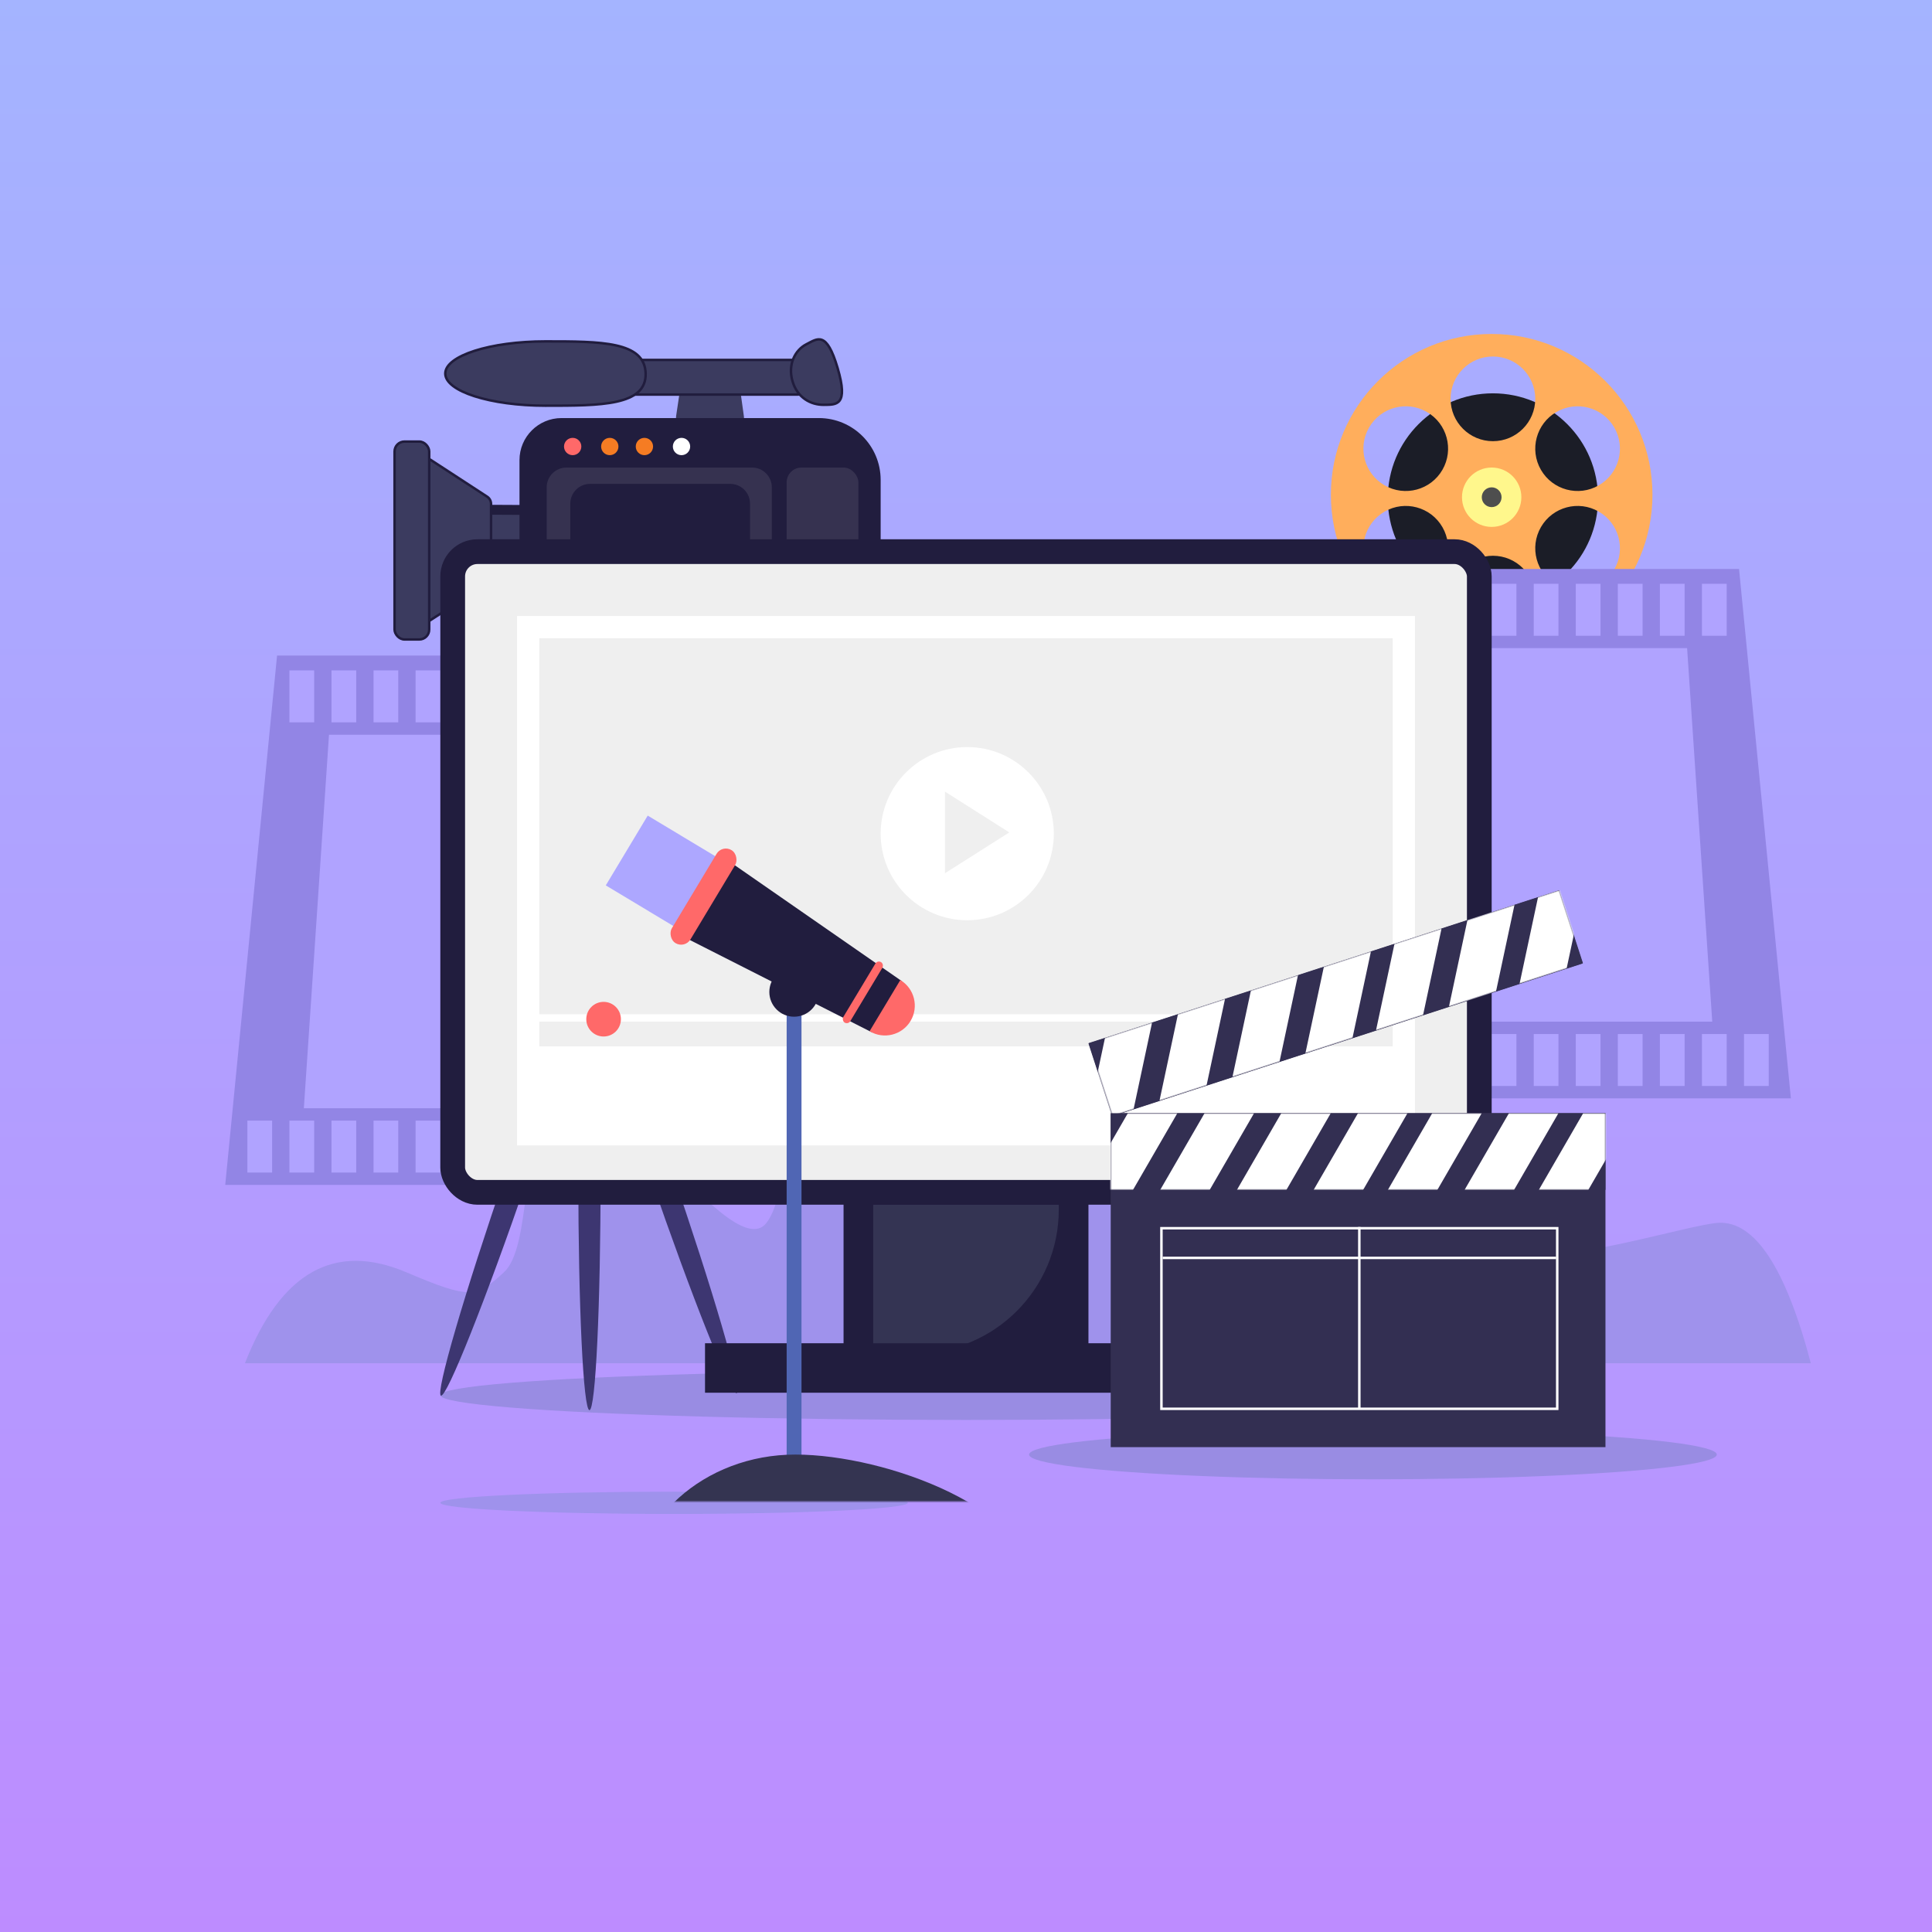 <?xml version="1.0" encoding="UTF-8"?>
<svg width="781px" height="781px" viewBox="0 0 781 781" version="1.1" xmlns="http://www.w3.org/2000/svg" xmlns:xlink="http://www.w3.org/1999/xlink">
    <rect x="0" y="0" width="781" height="781" fill="#808080" stroke="none"/>
    <!-- Generator: Sketch 50.2 (55047) - http://www.bohemiancoding.com/sketch -->
    <title>Applocation1</title>
    <desc>Created with Sketch.</desc>
    <defs>
        <linearGradient x1="50%" y1="0%" x2="50%" y2="100%" id="linearGradient-1">
            <stop stop-color="#A4B4FF" offset="0%"></stop>
            <stop stop-color="#BD8CFF" offset="100%"></stop>
        </linearGradient>
        <rect id="path-2" x="0" y="0" width="200" height="31"></rect>
        <rect id="path-4" x="0" y="0" width="200" height="31"></rect>
        <rect id="path-6" x="0" y="0" width="189" height="76"></rect>
    </defs>
    <g id="Page-1" stroke="none" stroke-width="1" fill="none" fill-rule="evenodd">
        <g id="Artboard-9">
            <g id="Applocation1">
                <rect id="Rectangle-16" fill="url(#linearGradient-1)" x="0" y="0" width="781" height="781"></rect>
                <path d="M164.272,514.318 C190.258,525.338 192.455,524.632 203.7,514.318 C214.694,504.234 210.74,463.762 222.581,435.052 C232.446,411.131 294.81,514.039 309.868,494.309 C329.808,468.185 303.766,322.43 325.961,319.104 C360.59,313.914 355.207,505.291 422.923,505.473 C442.485,505.526 467.586,373.648 510.6,346.808 C530.297,334.517 563.895,475.169 615.68,505.473 C627.721,512.519 683.214,494.848 694.753,494.309 C709.433,493.624 721.86,512.555 732.033,551.104 L712,551.104 L99,551.104 C113.458,514.257 135.215,501.995 164.272,514.318 Z" id="Rectangle-48" fill="#9F92EC"></path>
                <g id="Group-4" transform="translate(538, 135)">
                    <circle id="Oval-5" fill="#1B1D27" cx="65.5" cy="66.5" r="42.5"></circle>
                    <path d="M65,130 C29.101,130 0,100.899 0,65 C0,29.101 29.101,0 65,0 C100.899,0 130,29.101 130,65 C130,100.899 100.899,130 65,130 Z M65.503,43.347 C74.956,43.347 82.619,35.684 82.619,26.231 C82.619,16.779 74.956,9.116 65.503,9.116 C56.051,9.116 48.388,16.779 48.388,26.231 C48.388,35.684 56.051,43.347 65.503,43.347 Z M84.912,54.925 C89.638,63.111 100.106,65.916 108.293,61.19 C116.479,56.464 119.284,45.996 114.557,37.81 C109.831,29.623 99.363,26.818 91.177,31.545 C82.991,36.271 80.186,46.739 84.912,54.925 Z M84.912,78.082 C80.186,86.268 82.991,96.736 91.177,101.462 C99.363,106.188 109.831,103.384 114.557,95.197 C119.284,87.011 116.479,76.543 108.293,71.817 C100.106,67.091 89.638,69.895 84.912,78.082 Z M65.503,89.66 C56.051,89.66 48.388,97.323 48.388,106.776 C48.388,116.228 56.051,123.891 65.503,123.891 C74.956,123.891 82.619,116.228 82.619,106.776 C82.619,97.323 74.956,89.66 65.503,89.66 Z M45.088,78.082 C40.362,69.895 29.894,67.091 21.707,71.817 C13.521,76.543 10.716,87.011 15.443,95.197 C20.169,103.384 30.637,106.188 38.823,101.462 C47.009,96.736 49.814,86.268 45.088,78.082 Z M45.088,54.925 C49.814,46.739 47.009,36.271 38.823,31.545 C30.637,26.818 20.169,29.623 15.443,37.81 C10.716,45.996 13.521,56.464 21.707,61.19 C29.894,65.916 40.362,63.111 45.088,54.925 Z" id="Combined-Shape" fill="#FFAE5C"></path>
                </g>
                <rect id="Rectangle-42" fill="#211D3E" x="341" y="484" width="99" height="60"></rect>
                <path d="M353,487 L428,487 L428,489 C428,521.033 402.033,547 370,547 L353,547 L353,487 Z" id="Rectangle-42-Copy-2" fill="#343453"></path>
                <ellipse id="Oval-25-Copy" fill="#998CE3" cx="390.5" cy="564" rx="212.5" ry="10"></ellipse>
                <ellipse id="Oval-25-Copy-2" fill="#998CE3" cx="555" cy="588" rx="139" ry="10"></ellipse>
                <g id="Group-3" transform="translate(223, 230)">
                    <polygon id="Rectangle-47" fill="#9285E5" points="21 0 480 0 500.953 214 21 214"></polygon>
                    <polygon id="Rectangle-47-Copy" fill="#B0A3FF" points="0 32 459 32 469.171 183 0 183"></polygon>
                    <rect id="Rectangle-4" fill="#B0A3FF" x="380" y="6" width="10" height="21"></rect>
                    <rect id="Rectangle-4-Copy-6" fill="#B0A3FF" x="380" y="188" width="10" height="21"></rect>
                    <rect id="Rectangle-4-Copy-2" fill="#B0A3FF" x="414" y="6" width="10" height="21"></rect>
                    <rect id="Rectangle-4-Copy-7" fill="#B0A3FF" x="414" y="188" width="10" height="21"></rect>
                    <rect id="Rectangle-4-Copy-4" fill="#B0A3FF" x="448" y="6" width="10" height="21"></rect>
                    <rect id="Rectangle-4-Copy-8" fill="#B0A3FF" x="448" y="188" width="10" height="21"></rect>
                    <rect id="Rectangle-4-Copy" fill="#B0A3FF" x="397" y="6" width="10" height="21"></rect>
                    <rect id="Rectangle-4-Copy-9" fill="#B0A3FF" x="397" y="188" width="10" height="21"></rect>
                    <rect id="Rectangle-4-Copy-3" fill="#B0A3FF" x="431" y="6" width="10" height="21"></rect>
                    <rect id="Rectangle-4-Copy-10" fill="#B0A3FF" x="431" y="188" width="10" height="21"></rect>
                    <rect id="Rectangle-4-Copy-5" fill="#B0A3FF" x="465" y="6" width="10" height="21"></rect>
                    <rect id="Rectangle-4-Copy-11" fill="#B0A3FF" x="465" y="188" width="10" height="21"></rect>
                    <rect id="Rectangle-4-Copy-12" fill="#B0A3FF" x="482" y="188" width="10" height="21"></rect>
                </g>
                <ellipse id="Oval-25-Copy-3" fill="#3D3671" transform="translate(209.021, 474.817) rotate(109) translate(-209.021, -474.817) " cx="209.021" cy="474.817" rx="94.5" ry="4.5"></ellipse>
                <ellipse id="Oval-25-Copy-5" fill="#3D3671" transform="translate(267.021, 473.817) scale(-1, 1) rotate(109) translate(-267.021, -473.817) " cx="267.021" cy="473.817" rx="94.5" ry="4.5"></ellipse>
                <ellipse id="Oval-25-Copy-4" fill="#3D3671" transform="translate(238.281, 475.533) rotate(90) translate(-238.281, -475.533) " cx="238.281" cy="475.533" rx="94.5" ry="4.5"></ellipse>
                <g id="Group-5" transform="translate(159, 135)">
                    <path d="M122.095,16.009 L134.133,16.089 C137.111,16.109 139.624,18.31 140.035,21.259 L141.698,33.171 C142.156,36.453 139.867,39.484 136.585,39.942 C136.31,39.981 136.033,40 135.756,40 L120.262,40 C116.949,40 114.262,37.314 114.262,34 C114.262,33.703 114.285,33.407 114.328,33.113 L116.121,21.122 C116.563,18.169 119.109,15.989 122.095,16.009 Z" id="Rectangle-5-Copy-3" fill="#3B3B5F"></path>
                    <path d="M27.649,71.007 C25.725,70.997 24.066,72.359 23.701,74.249 L20.421,91.242 C20.373,91.492 20.349,91.746 20.349,92 C20.349,94.209 22.14,96 24.349,96 L55.675,96 C55.913,96 56.151,95.979 56.385,95.937 C58.559,95.545 60.004,93.465 59.612,91.291 L56.573,74.426 C56.231,72.528 54.584,71.145 52.657,71.135 L27.649,71.007 Z" id="Rectangle-5-Copy-5" stroke="#211D3E" stroke-width="4" fill="#3B3B5F"></path>
                    <rect id="Rectangle-5-Copy-4" stroke="#211D3E" fill="#3B3B5F" x="89.5" y="10.5" width="80" height="14" rx="6"></rect>
                    <path d="M61.498,29 C83.865,29 102.294,29 101.996,16 C101.699,3 83.865,3 61.498,3 C39.132,3 21,8.82 21,16 C21,23.18 39.132,29 61.498,29 Z" id="Oval-6" stroke="#211D3E" fill="#3B3B5F"></path>
                    <path d="M170.499,29.137 C175.523,30.533 180.114,32.264 179.998,16.406 C179.882,0.547 175.489,2.707 170.499,3.674 C165.509,4.64 161,9.374 161,16.406 C161,23.437 165.475,27.742 170.499,29.137 Z" id="Oval-6-Copy" stroke="#211D3E" fill="#3B3B5F" transform="translate(170.5, 16.5) rotate(-16) translate(-170.5, -16.5) "></path>
                    <path d="M68,34 L172,34 C185.807,34 197,45.193 197,59 L197,100 C197,113.255 186.255,124 173,124 L68,124 C58.611,124 51,116.389 51,107 L51,51 C51,41.611 58.611,34 68,34 Z" id="Rectangle-49" fill="#211D3E"></path>
                    <path d="M70,54 L145,54 C149.418,54 153,57.582 153,62 L153,112 C153,116.418 149.418,120 145,120 L70,120 C65.582,120 62,116.418 62,112 L62,62 C62,57.582 65.582,54 70,54 Z M79.54,60.6 C75.122,60.6 71.54,64.182 71.54,68.6 L71.54,92.2 C71.54,96.618 75.122,100.2 79.54,100.2 L136.194,100.2 C140.612,100.2 144.194,96.618 144.194,92.2 L144.194,68.6 C144.194,64.182 140.612,60.6 136.194,60.6 L79.54,60.6 Z" id="Combined-Shape" fill="#FFFFFF" opacity="0.094"></path>
                    <rect id="Rectangle-5-Copy" fill="#FFFFFF" opacity="0.094" x="159" y="54" width="29" height="40" rx="6"></rect>
                    <path d="M15.122,50.913 C14.589,50.566 13.971,50.37 13.335,50.347 C11.403,50.279 9.782,51.789 9.713,53.721 L7.574,113.949 C7.548,114.665 7.743,115.372 8.133,115.974 C9.183,117.597 11.349,118.062 12.972,117.012 L37.901,100.888 C38.898,100.243 39.5,99.136 39.5,97.949 L39.5,68.704 C39.5,67.521 38.903,66.418 37.912,65.772 L15.122,50.913 Z" id="Rectangle-50-Copy" stroke="#211D3E" fill="#3B3B5F"></path>
                    <rect id="Rectangle-50" stroke="#211D3E" fill="#3B3B5F" x="0.5" y="43.5" width="14" height="80" rx="4"></rect>
                    <circle id="Oval-24" fill="#FF6969" cx="72.5" cy="45.5" r="3.5"></circle>
                    <circle id="Oval-24-Copy" fill="#F57C23" cx="87.5" cy="45.5" r="3.5"></circle>
                    <circle id="Oval-24-Copy-2" fill="#F57C23" cx="101.5" cy="45.5" r="3.5"></circle>
                    <circle id="Oval-24-Copy-3" fill="#FFFFFF" cx="116.5" cy="45.5" r="3.5"></circle>
                </g>
                <g id="Group-3-Copy" transform="translate(341.5, 372) scale(-1, 1) translate(-341.5, -372) translate(91, 265)">
                    <polygon id="Rectangle-47" fill="#9285E5" points="21 0 480 0 500.953 214 21 214"></polygon>
                    <polygon id="Rectangle-47-Copy" fill="#B0A3FF" points="0 32 459 32 469.171 183 0 183"></polygon>
                    <rect id="Rectangle-4" fill="#B0A3FF" x="380" y="6" width="10" height="21"></rect>
                    <rect id="Rectangle-4-Copy-6" fill="#B0A3FF" x="380" y="188" width="10" height="21"></rect>
                    <rect id="Rectangle-4-Copy-2" fill="#B0A3FF" x="414" y="6" width="10" height="21"></rect>
                    <rect id="Rectangle-4-Copy-7" fill="#B0A3FF" x="414" y="188" width="10" height="21"></rect>
                    <rect id="Rectangle-4-Copy-4" fill="#B0A3FF" x="448" y="6" width="10" height="21"></rect>
                    <rect id="Rectangle-4-Copy-8" fill="#B0A3FF" x="448" y="188" width="10" height="21"></rect>
                    <rect id="Rectangle-4-Copy" fill="#B0A3FF" x="397" y="6" width="10" height="21"></rect>
                    <rect id="Rectangle-4-Copy-9" fill="#B0A3FF" x="397" y="188" width="10" height="21"></rect>
                    <rect id="Rectangle-4-Copy-3" fill="#B0A3FF" x="431" y="6" width="10" height="21"></rect>
                    <rect id="Rectangle-4-Copy-10" fill="#B0A3FF" x="431" y="188" width="10" height="21"></rect>
                    <rect id="Rectangle-4-Copy-5" fill="#B0A3FF" x="465" y="6" width="10" height="21"></rect>
                    <rect id="Rectangle-4-Copy-11" fill="#B0A3FF" x="465" y="188" width="10" height="21"></rect>
                    <rect id="Rectangle-4-Copy-12" fill="#B0A3FF" x="482" y="188" width="10" height="21"></rect>
                </g>
                <rect id="Rectangle-42-Copy" fill="#211D3E" x="285" y="543" width="212" height="20"></rect>
                <rect id="Rectangle-41" stroke="#211D3E" stroke-width="10" fill="#EFEFEF" x="183" y="223" width="415" height="259" rx="10"></rect>
                <circle id="Oval" fill="#FFFFFF" cx="391" cy="337" r="35"></circle>
                <polygon id="Triangle" fill="#EFEFEF" transform="translate(395, 336.5) rotate(90) translate(-395, -336.5) " points="395 323.5 411.5 349.5 378.5 349.5"></polygon>
                <rect id="Rectangle-43" stroke="#FFFFFF" stroke-width="9" x="213.5" y="253.5" width="354" height="205"></rect>
                <rect id="Rectangle-43-Copy" fill="#FFFFFF" x="209" y="423" width="363" height="40"></rect>
                <rect id="Rectangle-43-Copy-2" fill="#FFFFFF" x="209" y="410" width="363" height="3"></rect>
                <circle id="Oval-20" fill="#FF6969" cx="244" cy="412" r="7"></circle>
                <rect id="Rectangle-44" fill="#332F52" x="449" y="450" width="200" height="135"></rect>
                <rect id="Rectangle-44-Copy" fill="#332F52" transform="translate(539.895, 405.643) rotate(-18) translate(-539.895, -405.643) " x="439.895" y="390.143" width="200" height="31"></rect>
                <g id="Combined-Shape-Copy" transform="translate(540, 405.5) rotate(-18) translate(-540, -405.5) translate(440, 390)">
                    <mask id="mask-3" fill="white">
                        <use xlink:href="#path-2"></use>
                    </mask>
                    <use id="Mask" fill="#332F52" xlink:href="#path-2"></use>
                    <path d="M6.932,0 L26.938,0 L9.007,31 L-11,31 L6.932,0 Z M68.953,0 L88.959,0 L71.027,31 L51.021,31 L68.953,0 Z M129.973,0 L149.98,0 L132.048,31 L112.041,31 L129.973,0 Z M37.942,0 L57.949,0 L40.017,31 L20.01,31 L37.942,0 Z M99.963,0 L119.97,0 L102.038,31 L82.031,31 L99.963,0 Z M160.983,0 L180.99,0 L163.058,31 L143.051,31 L160.983,0 Z M190.993,0 L211,0 L193.068,31 L173.062,31 L190.993,0 Z" id="Combined-Shape" fill="#FFFFFF" mask="url(#mask-3)"></path>
                </g>
                <ellipse id="Oval-25" fill="#9F92EC" cx="272.5" cy="607.5" rx="94.5" ry="4.5"></ellipse>
                <g id="Combined-Shape" transform="translate(449, 450)">
                    <mask id="mask-5" fill="white">
                        <use xlink:href="#path-4"></use>
                    </mask>
                    <use id="Mask" fill="#332F52" xlink:href="#path-4"></use>
                    <path d="M6.932,0 L26.938,0 L9.007,31 L-11,31 L6.932,0 Z M68.953,0 L88.959,0 L71.027,31 L51.021,31 L68.953,0 Z M129.973,0 L149.98,0 L132.048,31 L112.041,31 L129.973,0 Z M37.942,0 L57.949,0 L40.017,31 L20.01,31 L37.942,0 Z M99.963,0 L119.97,0 L102.038,31 L82.031,31 L99.963,0 Z M160.983,0 L180.99,0 L163.058,31 L143.051,31 L160.983,0 Z M190.993,0 L211,0 L193.068,31 L173.062,31 L190.993,0 Z" fill="#FFFFFF" mask="url(#mask-5)"></path>
                </g>
                <rect id="Rectangle-45" stroke="#FFFFFF" x="469.5" y="496.5" width="160" height="73"></rect>
                <path d="M549.5,496.5 L549.5,568.943" id="Line" stroke="#FFFFFF" stroke-linecap="square"></path>
                <path d="M470.5,508.5 L628.579,508.5" id="Line-Copy" stroke="#FFFFFF" stroke-linecap="square"></path>
                <g id="Group-2" transform="translate(223, 325)">
                    <rect id="Rectangle" fill="#5066B4" x="95" y="80" width="6" height="187"></rect>
                    <g id="Oval-21" transform="translate(0, 206)">
                        <mask id="mask-7" fill="white">
                            <use xlink:href="#path-6"></use>
                        </mask>
                        <g id="Mask"></g>
                        <path d="M98.5,176 C135.227,176 195.958,145.056 195.958,112.195 C195.958,79.334 135.227,57 98.5,57 C61.773,57 32,83.639 32,116.5 C32,149.361 61.773,176 98.5,176 Z" fill="#343451" mask="url(#mask-7)"></path>
                    </g>
                    <g id="Group" transform="translate(87.761, 53.365) rotate(31) translate(-87.761, -53.365) translate(20.761, 31.365)">
                        <polygon id="Rectangle-46-Copy-2" fill="#211D3E" points="36.201 4.273 122.586 9.944 122.586 33.926 36.201 40.132"></polygon>
                        <path d="M121.767,9.873 L121.767,9.873 C128.431,9.873 133.834,15.276 133.834,21.94 L133.834,21.94 C133.834,28.604 128.431,34.007 121.767,34.007 L121.767,9.873 Z" id="Rectangle-2" fill="#FF6969"></path>
                        <rect id="Rectangle-3" fill="#ADA7FF" x="0" y="5.485" width="36.201" height="32.91"></rect>
                        <rect id="Rectangle-46" fill="#FF6969" x="31.813" y="0" width="8.776" height="43.88" rx="4.388"></rect>
                        <rect id="Rectangle-46-Copy" fill="#FF6969" x="109.7" y="7.679" width="3.291" height="28.522" rx="1.645"></rect>
                    </g>
                    <circle id="Oval-2" fill="#211D3E" cx="98" cy="76" r="10"></circle>
                </g>
                <circle id="Oval-4" fill="#FFF78C" cx="603" cy="201" r="12"></circle>
                <circle id="Oval-4" fill="#4E4E4E" cx="603" cy="201" r="4"></circle>
            </g>
        </g>
    </g>
</svg>